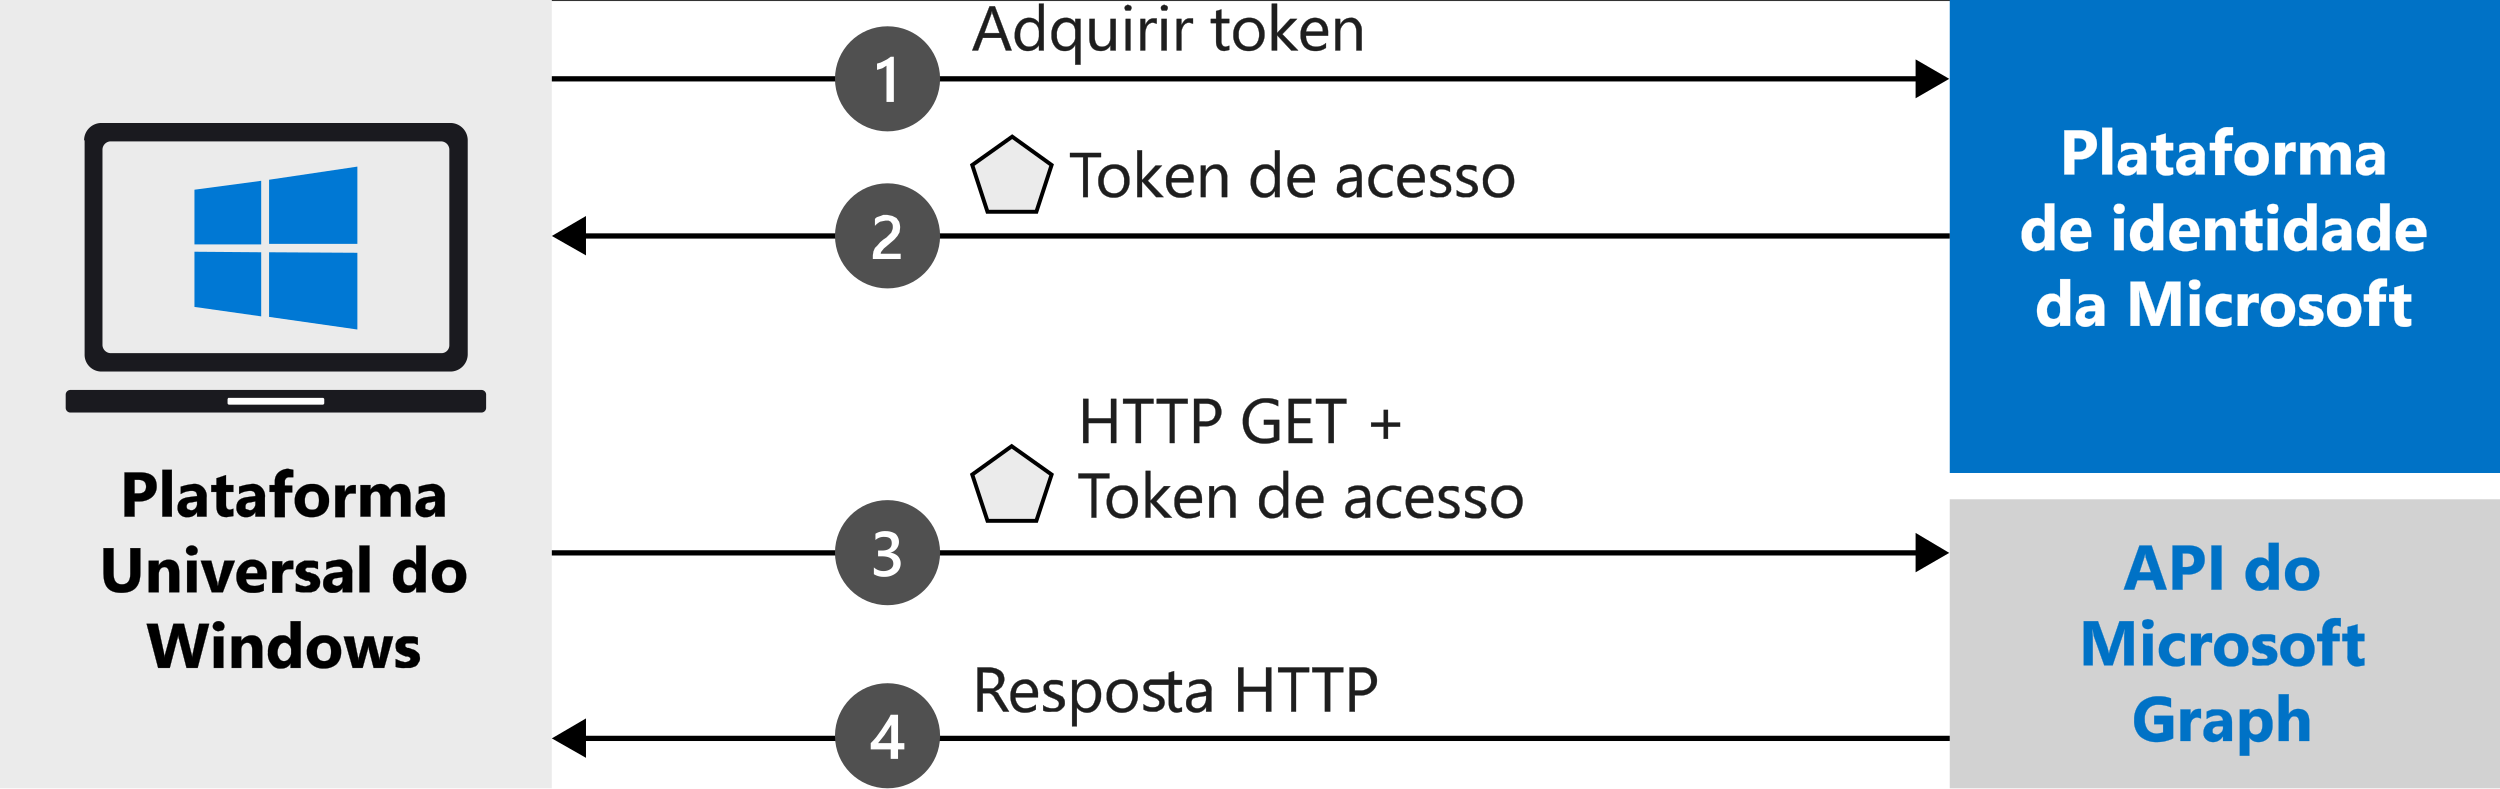 <svg xmlns="http://www.w3.org/2000/svg" xmlns:xlink="http://www.w3.org/1999/xlink" viewBox="0 0 475.7 150.2"><rect x="0" y="0" width="475.7" height="150.2" fill="#333333" stroke="none"/><defs><symbol id="a" viewBox="0 0 20 20"><circle cx="10" cy="10" r="10" fill="#505050"/><path d="M12,14V8.6h1.2V7.4H12V5.6H10.6V7.4H6.8V8.6A13.1,13.1,0,0,1,7.9,9.8l1,1.4.9,1.4a10,10,0,0,1,.8,1.4ZM10.7,8.6v3.5l-1.3-2L8.2,8.6Z" fill="#fff"/></symbol><symbol id="b" viewBox="0 0 20 20"><circle cx="10" cy="10" r="10" fill="#505050"/><path d="M7.4,5.9V7.2a2.6,2.6,0,0,1,1.8-.7,2.3,2.3,0,0,1,1.4.4,1.2,1.2,0,0,1,.5,1c0,.9-.7,1.4-2.2,1.4H8.2v1.1h.7c1.3,0,1.9.5,1.9,1.4S10.3,13,9.3,13a2.3,2.3,0,0,1-1.6-.6v1.2a3.5,3.5,0,0,0,2,.5,3.5,3.5,0,0,0,1.8-.5,2.1,2.1,0,0,0-1-3.6h0a2.5,2.5,0,0,0,1.4-.6,2,2,0,0,0,.6-1.5,2.3,2.3,0,0,0-.9-1.8,3.4,3.4,0,0,0-2.2-.7A3.5,3.5,0,0,0,7.4,5.9Z" fill="#fff"/></symbol><symbol id="c" viewBox="0 0 20 20"><circle cx="10" cy="10" r="10" fill="#505050"/><path d="M12.5,5.6H7.2v.6c0,.3.1.5.1.8l.3.7.5.5.5.6.6.5.6.4.5.5.4.4.2.5a1.3,1.3,0,0,1,.1.6,1.3,1.3,0,0,1-.1.6l-.3.4-.4.2H9.6l-1-.2a3.9,3.9,0,0,1-1-.8v1.3a1,1,0,0,0,.5.4l.6.2.5.2h.7l1-.2.8-.4.5-.7a4.4,4.4,0,0,0,.2-1c0-.4-.1-.7-.1-1l-.4-.7-.6-.7-.7-.6-.7-.6-.6-.5-.4-.5a.8.8,0,0,1-.2-.5h3.8Z" fill="#fff"/></symbol><symbol id="d" viewBox="0 0 20 20"><circle cx="10" cy="10" r="10" fill="#505050"/><path d="M11.2,14.2V5.6H9.8v6.9L9,12l-1-.3v1.2l.7.2.6.3.6.3.7.5Z" fill="#fff"/></symbol></defs><title>OJ104329348</title><rect y="0.2" width="475.7" height="150" fill="#fff"/><rect width="105" height="150" fill="#ebebeb"/><rect x="371" width="104.7" height="90" fill="#0072c6"/><rect x="371" y="95" width="104.7" height="55" fill="#d2d2d2"/><line x1="105" y1="15" x2="365.6" y2="15" fill="none" stroke="#000" stroke-miterlimit="10"/><polygon points="364.5 18.7 370.9 15 364.5 11.3 364.5 18.7"/><line x1="110.4" y1="44.9" x2="371" y2="44.9" fill="none" stroke="#000" stroke-miterlimit="10"/><polygon points="111.5 48.6 105 44.9 111.5 41.1 111.5 48.6"/><line x1="105" y1="105.2" x2="365.6" y2="105.2" fill="none" stroke="#000" stroke-miterlimit="10"/><polygon points="364.5 108.9 370.9 105.2 364.5 101.4 364.5 108.9"/><line x1="110.4" y1="140.5" x2="371" y2="140.5" fill="none" stroke="#000" stroke-miterlimit="10"/><polygon points="111.5 144.2 105 140.5 111.5 136.7 111.5 144.2"/><use width="20" height="20" transform="matrix(1, 0, 0, -1, 158.88, 150)" xlink:href="#a"/><use width="20" height="20" transform="matrix(1, 0, 0, -1, 158.88, 115.16)" xlink:href="#b"/><use width="20" height="20" transform="matrix(1, 0, 0, -1, 158.88, 54.88)" xlink:href="#c"/><use width="20" height="20" transform="matrix(1, 0, 0, -1, 158.88, 25)" xlink:href="#d"/><path d="M19.5,28.5A1.6,1.6,0,0,1,21,26.9H83.9a1.6,1.6,0,0,1,1.6,1.5h0V65.7A1.5,1.5,0,0,1,84,67.2H21.1a1.6,1.6,0,0,1-1.6-1.5h0Zm-3.4-1.8V67.4a3.2,3.2,0,0,0,3.2,3.3H85.7A3.3,3.3,0,0,0,89,67.4h0V26.7a3.3,3.3,0,0,0-3.3-3.3H19.3A3.3,3.3,0,0,0,16,26.7Z" fill="#1a1a1f"/><path d="M13.4,74.2H91.6a.9.9,0,0,1,.9.8h0v2.6a.9.9,0,0,1-.9.9H13.4a.9.9,0,0,1-.9-.9h0V75.1a.9.9,0,0,1,.9-.9Z" fill="#1a1a1f"/><path d="M43.6,75.7H61.4a.3.3,0,0,1,.3.3v.7a.3.3,0,0,1-.3.3H43.6a.3.3,0,0,1-.3-.3V76c0-.1.1-.3.2-.3Z" fill="#fff"/><path d="M37,36.1l12.7-1.7V46.5H37ZM49.7,48V60.2L37,58.4V47.9Zm1.5-13.8L68,31.7V46.4H51.2ZM68,48.1V62.7L51.2,60.3V48Z" fill="#0078d4"/><polygon points="192.6 26 185 31.4 187.9 40.3 197.2 40.3 200.1 31.4 192.6 26" fill="#ebebeb" stroke="#000" stroke-miterlimit="10" stroke-width="0.75"/><polygon points="192.5 84.9 185 90.3 187.9 99.1 197.2 99.1 200.1 90.3 192.5 84.9" fill="#ebebeb" stroke="#000" stroke-miterlimit="10" stroke-width="0.75"/><path d="M25.6,95.4v2.9H23.7V89.9h2.9c2.2,0,3.2.9,3.2,2.6a2.6,2.6,0,0,1-.9,2.1,3.6,3.6,0,0,1-2.4.8Zm0-4.1v2.6h.7c1,0,1.5-.4,1.5-1.3s-.5-1.3-1.5-1.3Z" stroke="#000" stroke-miterlimit="10" stroke-width="0.05"/><path d="M32.7,98.3H30.9V89.4h1.8Z" stroke="#000" stroke-miterlimit="10" stroke-width="0.05"/><path d="M39.3,98.3H37.5v-.9h0a1.9,1.9,0,0,1-1.8,1,1.7,1.7,0,0,1-1.9-1.8c0-1.2.7-1.8,2.1-2l1.6-.2c0-.7-.3-1-1-1a3.9,3.9,0,0,0-2.1.6V92.6l1.1-.3,1.2-.2a2.3,2.3,0,0,1,2.6,2.6Zm-1.8-2.5v-.4l-1.1.2c-.6,0-.9.3-.9.8a.8.8,0,0,0,.2.5l.6.2a1,1,0,0,0,.9-.4A1.2,1.2,0,0,0,37.5,95.8Z" stroke="#000" stroke-miterlimit="10" stroke-width="0.05"/><path d="M44.4,98.2l-1.3.2c-1.3,0-1.9-.7-1.9-2V93.6h-1V92.3h1V91l1.8-.6v1.9h1.4v1.3H43v2.5c0,.6.3.9.8.9l.6-.2Z" stroke="#000" stroke-miterlimit="10" stroke-width="0.05"/><path d="M50.4,98.3H48.6v-.9h0a1.9,1.9,0,0,1-1.8,1A1.7,1.7,0,0,1,45,96.6c0-1.2.6-1.8,2-2l1.6-.2c0-.7-.3-1-1-1a4.2,4.2,0,0,0-2.1.6V92.6l1.1-.3,1.2-.2a2.3,2.3,0,0,1,2.6,2.6Zm-1.8-2.5v-.4l-1,.2c-.6,0-.9.3-.9.8s0,.4.2.5l.6.2a.9.9,0,0,0,.8-.4A1.2,1.2,0,0,0,48.6,95.8Z" stroke="#000" stroke-miterlimit="10" stroke-width="0.05"/><path d="M55.8,90.8h-.7a.8.8,0,0,0-.9.9v.7h1.4v1.3H54.2v4.7H52.3V93.6h-1V92.3h1v-.8a2.2,2.2,0,0,1,.7-1.6,2.9,2.9,0,0,1,1.8-.7l1,.2Z" stroke="#000" stroke-miterlimit="10" stroke-width="0.05"/><path d="M59.3,98.4a3.2,3.2,0,0,1-2.3-.8,3,3,0,0,1-.9-2.3A2.9,2.9,0,0,1,57,93a3.2,3.2,0,0,1,2.4-.9,2.9,2.9,0,0,1,2.3.9,2.8,2.8,0,0,1,.9,2.2,3.2,3.2,0,0,1-.9,2.4A3.6,3.6,0,0,1,59.3,98.4Zm.1-4.9a1.4,1.4,0,0,0-1.1.5,2.3,2.3,0,0,0-.3,1.3c0,1.1.4,1.7,1.4,1.7s1.3-.6,1.3-1.8S60.3,93.5,59.4,93.5Z" stroke="#000" stroke-miterlimit="10" stroke-width="0.05"/><path d="M67.7,93.9h-.8a1,1,0,0,0-.9.4,2.1,2.1,0,0,0-.4,1.2v2.9H63.8v-6h1.8v1.1h.1a1.6,1.6,0,0,1,1.5-1.2h.5Z" stroke="#000" stroke-miterlimit="10" stroke-width="0.05"/><path d="M78.1,98.3H76.3V94.8c0-.8-.3-1.3-1-1.3a1,1,0,0,0-.7.4,1.7,1.7,0,0,0-.3,1v3.4H72.4V94.8c0-.8-.3-1.3-.9-1.3a1.2,1.2,0,0,0-.8.4,1.6,1.6,0,0,0-.2,1v3.4H68.6v-6h1.9v.9h0a2,2,0,0,1,.8-.8,2,2,0,0,1,1.1-.3,1.9,1.9,0,0,1,1.8,1.1,2.2,2.2,0,0,1,2-1.1c1.3,0,1.9.8,1.9,2.4Z" stroke="#000" stroke-miterlimit="10" stroke-width="0.05"/><path d="M84.6,98.3H82.8v-.9h0a1.9,1.9,0,0,1-1.8,1,1.7,1.7,0,0,1-1.9-1.8c0-1.2.7-1.8,2.1-2l1.6-.2c0-.7-.3-1-1-1a4.2,4.2,0,0,0-2.1.6V92.6l1.1-.3,1.2-.2a2.3,2.3,0,0,1,2.6,2.6Zm-1.8-2.5v-.4l-1,.2c-.6,0-.9.3-.9.8s0,.4.2.5l.6.2a.9.9,0,0,0,.8-.4A1.2,1.2,0,0,0,82.8,95.8Z" stroke="#000" stroke-miterlimit="10" stroke-width="0.05"/><path d="M26.7,109c0,2.6-1.2,3.8-3.6,3.8s-3.4-1.2-3.4-3.7v-4.8h1.9v4.8c0,1.4.5,2.1,1.6,2.1s1.6-.7,1.6-2v-4.9h1.9Z" stroke="#000" stroke-miterlimit="10" stroke-width="0.05"/><path d="M34.1,112.7H32.2v-3.4c0-.9-.3-1.4-.9-1.4a1,1,0,0,0-.8.4,1.7,1.7,0,0,0-.3,1v3.4H28.3v-6h1.9v.9h0a2.1,2.1,0,0,1,1.9-1.1c1.3,0,2,.8,2,2.5Z" stroke="#000" stroke-miterlimit="10" stroke-width="0.05"/><path d="M36.5,105.7a1.1,1.1,0,0,1-.8-.3.7.7,0,0,1-.3-.6.9.9,0,0,1,.3-.7,1.2,1.2,0,0,1,1.6,0,.9.9,0,0,1,.3.7,1.1,1.1,0,0,1-.3.7Zm.9,7H35.6v-6h1.8Z" stroke="#000" stroke-miterlimit="10" stroke-width="0.05"/><path d="M44.7,106.7l-2.3,6H40.3l-2.1-6h2l1,3.7a2,2,0,0,1,.2,1h.1a5.8,5.8,0,0,1,.2-1l1-3.7Z" stroke="#000" stroke-miterlimit="10" stroke-width="0.05"/><path d="M50.7,110.2H46.8c.1.9.6,1.3,1.7,1.3a3.4,3.4,0,0,0,1.7-.5v1.4a4.4,4.4,0,0,1-2.1.4,3.2,3.2,0,0,1-2.3-.8,3.1,3.1,0,0,1-.8-2.2,3.2,3.2,0,0,1,.9-2.4,2.7,2.7,0,0,1,2.1-.9,2.6,2.6,0,0,1,2,.8,2.8,2.8,0,0,1,.7,2.1ZM49,109.1c0-.9-.3-1.3-1-1.3a1.1,1.1,0,0,0-.8.3,3,3,0,0,0-.4,1Z" stroke="#000" stroke-miterlimit="10" stroke-width="0.05"/><path d="M55.8,108.3H55a1.3,1.3,0,0,0-1,.4,2.1,2.1,0,0,0-.3,1.2v2.9H51.8v-6h1.9v1.1h0a1.6,1.6,0,0,1,1.6-1.2h.5Z" stroke="#000" stroke-miterlimit="10" stroke-width="0.05"/><path d="M56.3,112.5V111l.9.4.9.2.7-.2c.2-.1.3-.2.3-.4a.4.4,0,0,0-.1-.3l-.3-.2h-.5l-.4-.2-.7-.3c-.1-.1-.3-.2-.4-.4l-.3-.4a1.5,1.5,0,0,1-.1-.7,1.9,1.9,0,0,1,.2-.8,1.7,1.7,0,0,1,.6-.6l.8-.4h1.8l.8.2v1.4l-.7-.3H58.4l-.2.2c-.1,0-.1.1-.1.2a.4.4,0,0,0,.1.3l.3.2h.4l.4.2.7.2.5.4.3.5a1.3,1.3,0,0,1,.1.6,2,2,0,0,1-.2.9l-.6.7-.9.3H58.1A5.7,5.7,0,0,1,56.3,112.5Z" stroke="#000" stroke-miterlimit="10" stroke-width="0.05"/><path d="M67,112.7H65.2v-.9h0a1.9,1.9,0,0,1-1.8,1,1.7,1.7,0,0,1-1.9-1.8c0-1.2.7-1.8,2.1-2l1.6-.2c0-.7-.3-1-1-1a3.9,3.9,0,0,0-2.1.6V107l1.1-.3,1.2-.2a2.3,2.3,0,0,1,2.6,2.6Zm-1.8-2.5v-.4l-1.1.2c-.6,0-.9.3-.9.8a.5.5,0,0,0,.3.5l.5.2a1,1,0,0,0,.9-.4A1.2,1.2,0,0,0,65.2,110.2Z" stroke="#000" stroke-miterlimit="10" stroke-width="0.05"/><path d="M70.3,112.7H68.4v-8.9h1.9Z" stroke="#000" stroke-miterlimit="10" stroke-width="0.05"/><path d="M81,112.7H79.2v-.9h-.1a1.9,1.9,0,0,1-1.8,1,1.9,1.9,0,0,1-1.8-.8,2.9,2.9,0,0,1-.7-2.2,3.6,3.6,0,0,1,.7-2.4,2.7,2.7,0,0,1,2-.9,1.6,1.6,0,0,1,1.6.9h.1v-3.6H81Zm-1.8-2.9v-.5a1.7,1.7,0,0,0-.3-1,1.8,1.8,0,0,0-.9-.4,1.4,1.4,0,0,0-1,.5,2.6,2.6,0,0,0-.3,1.4A2.1,2.1,0,0,0,77,111a1,1,0,0,0,.9.4,1.1,1.1,0,0,0,1-.5A1.8,1.8,0,0,0,79.2,109.8Z" stroke="#000" stroke-miterlimit="10" stroke-width="0.05"/><path d="M85.4,112.8a3.4,3.4,0,0,1-2.3-.8,3,3,0,0,1-.9-2.3,2.9,2.9,0,0,1,.9-2.3,3.7,3.7,0,0,1,4.8,0,3.1,3.1,0,0,1,.8,2.2,3.2,3.2,0,0,1-.9,2.4A3.3,3.3,0,0,1,85.4,112.8Zm.1-4.9a1.1,1.1,0,0,0-1,.5,1.7,1.7,0,0,0-.4,1.3c0,1.1.5,1.7,1.4,1.7s1.3-.6,1.3-1.8S86.4,107.9,85.5,107.9Z" stroke="#000" stroke-miterlimit="10" stroke-width="0.05"/><path d="M39.8,118.7l-2.2,8.4H35.5l-1.4-5.4a3,3,0,0,1-.2-1h0a3,3,0,0,1-.2,1l-1.4,5.4H30.1l-2.2-8.4H30l1.2,5.6c0,.2.1.5.1.9h0a4.4,4.4,0,0,1,.2-1l1.5-5.5h2l1.4,5.6a6.4,6.4,0,0,1,.2.9h0a2.8,2.8,0,0,1,.1-.9l1.2-5.6Z" stroke="#000" stroke-miterlimit="10" stroke-width="0.05"/><path d="M41.6,120.1a1.1,1.1,0,0,1-.8-.3.7.7,0,0,1-.3-.6.9.9,0,0,1,.3-.7,1.2,1.2,0,0,1,1.6,0,.9.9,0,0,1,.3.7,1.1,1.1,0,0,1-.3.7Zm.9,7H40.7v-6h1.8Z" stroke="#000" stroke-miterlimit="10" stroke-width="0.05"/><path d="M49.9,127.1H48v-3.4c0-.9-.3-1.4-1-1.4a1.2,1.2,0,0,0-.8.4,1.6,1.6,0,0,0-.3.9v3.5H44.1v-6h1.8v.9h0a2.3,2.3,0,0,1,2-1.1c1.3,0,2,.8,2,2.5Z" stroke="#000" stroke-miterlimit="10" stroke-width="0.05"/><path d="M57.2,127.1H55.3v-.9h0a1.9,1.9,0,0,1-1.8,1,1.9,1.9,0,0,1-1.8-.8,2.9,2.9,0,0,1-.7-2.2,3.6,3.6,0,0,1,.7-2.4,2.5,2.5,0,0,1,2-.9,1.6,1.6,0,0,1,1.6.9h0v-3.6h1.9Zm-1.8-2.9v-.5a1.3,1.3,0,0,0-.4-1,1.2,1.2,0,0,0-.8-.4,1.1,1.1,0,0,0-1,.5,2.6,2.6,0,0,0-.4,1.4,2.1,2.1,0,0,0,.4,1.2,1,1,0,0,0,.9.4,1.1,1.1,0,0,0,.9-.5A1.5,1.5,0,0,0,55.4,124.2Z" stroke="#000" stroke-miterlimit="10" stroke-width="0.05"/><path d="M61.6,127.2a3.2,3.2,0,0,1-2.3-.8,3,3,0,0,1-.9-2.3,2.9,2.9,0,0,1,.9-2.3,3.2,3.2,0,0,1,2.4-.9,2.9,2.9,0,0,1,2.3.9,2.8,2.8,0,0,1,.9,2.2,3.2,3.2,0,0,1-.9,2.4A3.6,3.6,0,0,1,61.6,127.2Zm.1-4.9a1.4,1.4,0,0,0-1.1.5,2.3,2.3,0,0,0-.3,1.3c0,1.1.4,1.7,1.4,1.7s1.3-.6,1.3-1.8S62.6,122.3,61.7,122.3Z" stroke="#000" stroke-miterlimit="10" stroke-width="0.05"/><path d="M74.8,121.1l-1.7,6h-2l-.9-3.5c0-.3-.1-.5-.1-.8h0c0,.3-.1.5-.1.7l-1,3.6H67.1l-1.7-6h1.9l.8,3.9a1.5,1.5,0,0,1,.1.7h0a2.3,2.3,0,0,0,.1-.7l1.1-3.9h1.7l1,3.9a2.6,2.6,0,0,0,.1.7h0a1.5,1.5,0,0,1,.1-.7l.8-3.9Z" stroke="#000" stroke-miterlimit="10" stroke-width="0.05"/><path d="M75.3,126.9v-1.5l.9.4.8.2a1.5,1.5,0,0,0,.8-.2c.2-.1.3-.2.3-.4a.4.4,0,0,0-.1-.3l-.4-.2h-.4l-.5-.2-.6-.3-.5-.4a.5.5,0,0,1-.2-.4,1.5,1.5,0,0,1-.1-.7,1.1,1.1,0,0,1,.2-.8.9.9,0,0,1,.6-.6,2,2,0,0,1,.8-.4h1.8l.8.2v1.4l-.7-.3H77.3c0,.1-.1.1-.2.2v.2a.4.4,0,0,0,.1.3l.3.2h.3l.5.2.6.2.5.4a1,1,0,0,1,.4.5c0,.2.1.4.1.6a1.2,1.2,0,0,1-.3.9,1.3,1.3,0,0,1-.6.7l-.9.3h-1A4.8,4.8,0,0,1,75.3,126.9Z" stroke="#000" stroke-miterlimit="10" stroke-width="0.05"/><path d="M212.4,84.3h-1V80.5h-4.3v3.8h-1V75.9h1v3.7h4.3V75.9h1Z" fill="#1e1e1e" stroke="#1e1e1e" stroke-miterlimit="10" stroke-width="0.06"/><path d="M219.5,76.8h-2.4v7.5h-1V76.8h-2.4v-.9h5.8Z" fill="#1e1e1e" stroke="#1e1e1e" stroke-miterlimit="10" stroke-width="0.06"/><path d="M226,76.8h-2.5v7.5h-.9V76.8h-2.5v-.9H226Z" fill="#1e1e1e" stroke="#1e1e1e" stroke-miterlimit="10" stroke-width="0.06"/><path d="M228.2,81.1v3.2h-1V75.9h2.3a3.3,3.3,0,0,1,2.1.6,2.6,2.6,0,0,1,.8,1.9,2.7,2.7,0,0,1-.9,2,3.1,3.1,0,0,1-2.2.7Zm0-4.3v3.4h1a2.5,2.5,0,0,0,1.6-.4,2,2,0,0,0,.5-1.4c0-1.1-.6-1.6-1.9-1.6Z" fill="#1e1e1e" stroke="#1e1e1e" stroke-miterlimit="10" stroke-width="0.06"/><path d="M243.4,83.7a5.5,5.5,0,0,1-2.8.7,4.4,4.4,0,0,1-3-1.1,4.5,4.5,0,0,1-1.1-3.1,4.1,4.1,0,0,1,1.3-3.2,4.1,4.1,0,0,1,3.1-1.2,5.3,5.3,0,0,1,2.3.4v1.1a4.8,4.8,0,0,0-2.4-.7,3.1,3.1,0,0,0-2.3,1,3.7,3.7,0,0,0-.9,2.5,3.3,3.3,0,0,0,.8,2.5,3,3,0,0,0,2.3.9,4.7,4.7,0,0,0,1.7-.3V80.8h-1.9v-.9h2.9Z" fill="#1e1e1e" stroke="#1e1e1e" stroke-miterlimit="10" stroke-width="0.06"/><path d="M249.7,84.3h-4.5V75.9h4.3v.9h-3.3v2.8h3.1v.9h-3.1v2.9h3.5Z" fill="#1e1e1e" stroke="#1e1e1e" stroke-miterlimit="10" stroke-width="0.06"/><path d="M256.2,76.8h-2.4v7.5h-1V76.8h-2.4v-.9h5.8Z" fill="#1e1e1e" stroke="#1e1e1e" stroke-miterlimit="10" stroke-width="0.06"/><path d="M266.4,81.2h-2.3v2.3h-.8V81.2h-2.4v-.8h2.4V78h.8v2.4h2.3Z" fill="#1e1e1e" stroke="#1e1e1e" stroke-miterlimit="10" stroke-width="0.06"/><path d="M211.1,91h-2.5v7.5h-.9V91h-2.5v-.9h5.9Z" fill="#1e1e1e" stroke="#1e1e1e" stroke-miterlimit="10" stroke-width="0.06"/><path d="M213.5,98.6a2.5,2.5,0,0,1-2.1-.8,3.3,3.3,0,0,1-.8-2.2,3.6,3.6,0,0,1,.8-2.4,3,3,0,0,1,2.3-.8,2.5,2.5,0,0,1,2.1.8,3.2,3.2,0,0,1,.7,2.3,3.6,3.6,0,0,1-.8,2.3A3.1,3.1,0,0,1,213.5,98.6Zm.1-5.4a2,2,0,0,0-1.5.6,3.1,3.1,0,0,0,0,3.4,2,2,0,0,0,1.5.6,1.7,1.7,0,0,0,1.4-.6,3.1,3.1,0,0,0,0-3.4A1.7,1.7,0,0,0,213.6,93.2Z" fill="#1e1e1e" stroke="#1e1e1e" stroke-miterlimit="10" stroke-width="0.06"/><path d="M223,98.5h-1.4L219,95.6h-.1v2.9H218V89.6h.9v5.6h.1l2.5-2.7h1.2L220,95.4Z" fill="#1e1e1e" stroke="#1e1e1e" stroke-miterlimit="10" stroke-width="0.06"/><path d="M228.7,95.7h-4.2a2.5,2.5,0,0,0,.5,1.6,2,2,0,0,0,1.4.5,3.3,3.3,0,0,0,1.9-.6v.9a4.1,4.1,0,0,1-2.1.5,2.3,2.3,0,0,1-2-.8,3.2,3.2,0,0,1-.7-2.3,3.1,3.1,0,0,1,.8-2.3,2.2,2.2,0,0,1,1.9-.8,2.5,2.5,0,0,1,1.9.7,3.3,3.3,0,0,1,.6,2.1Zm-1-.8a1.8,1.8,0,0,0-.4-1.3,1.4,1.4,0,0,0-1.1-.4,1.5,1.5,0,0,0-1.1.4,1.8,1.8,0,0,0-.6,1.3Z" fill="#1e1e1e" stroke="#1e1e1e" stroke-miterlimit="10" stroke-width="0.06"/><path d="M235.1,98.5h-1V95.1c0-1.3-.5-1.9-1.4-1.9a1.3,1.3,0,0,0-1.2.5,2.2,2.2,0,0,0-.5,1.4v3.4h-.9v-6h.9v1h.1a2,2,0,0,1,1.9-1.1,1.8,1.8,0,0,1,1.5.6,2.4,2.4,0,0,1,.6,1.8Z" fill="#1e1e1e" stroke="#1e1e1e" stroke-miterlimit="10" stroke-width="0.06"/><path d="M245.1,98.5h-.9v-1h-.1a2.2,2.2,0,0,1-2,1.1,1.9,1.9,0,0,1-1.8-.8,2.9,2.9,0,0,1-.7-2.2,3.6,3.6,0,0,1,.7-2.4,2.8,2.8,0,0,1,2-.8,1.8,1.8,0,0,1,1.8.9h.1V89.6h.9Zm-.9-2.7v-.9a1.7,1.7,0,0,0-.5-1.2,1.3,1.3,0,0,0-1.2-.5,1.7,1.7,0,0,0-1.4.6,3,3,0,0,0-.5,1.8,2.1,2.1,0,0,0,.5,1.6,1.5,1.5,0,0,0,1.3.6,1.8,1.8,0,0,0,1.3-.6A2,2,0,0,0,244.2,95.8Z" fill="#1e1e1e" stroke="#1e1e1e" stroke-miterlimit="10" stroke-width="0.06"/><path d="M251.8,95.7h-4.2a2.5,2.5,0,0,0,.5,1.6,2.2,2.2,0,0,0,1.4.5,3.3,3.3,0,0,0,1.9-.6v.9a4.1,4.1,0,0,1-2.1.5,2.4,2.4,0,0,1-2-.8,3.2,3.2,0,0,1-.7-2.3,3.6,3.6,0,0,1,.8-2.3,2.4,2.4,0,0,1,2-.8,2.3,2.3,0,0,1,1.8.7,3.3,3.3,0,0,1,.6,2.1Zm-1-.8a1.8,1.8,0,0,0-.4-1.3,1.2,1.2,0,0,0-1.1-.4,1.5,1.5,0,0,0-1.1.4,3.1,3.1,0,0,0-.6,1.3Z" fill="#1e1e1e" stroke="#1e1e1e" stroke-miterlimit="10" stroke-width="0.06"/><path d="M260.7,98.5h-.9v-.9h-.1a1.9,1.9,0,0,1-1.8,1,2,2,0,0,1-1.4-.4,1.7,1.7,0,0,1-.5-1.3c0-1.1.6-1.8,2-2l1.8-.2c0-1-.5-1.5-1.3-1.5a2.6,2.6,0,0,0-1.9.7v-1a3.3,3.3,0,0,1,2-.5c1.4,0,2.1.7,2.1,2.2Zm-.9-3-1.5.2a1.5,1.5,0,0,0-1,.3c-.2.1-.3.4-.3.8a.8.8,0,0,0,.3.7,1.1,1.1,0,0,0,.8.3,1.3,1.3,0,0,0,1.2-.5,1.7,1.7,0,0,0,.5-1.2Z" fill="#1e1e1e" stroke="#1e1e1e" stroke-miterlimit="10" stroke-width="0.06"/><path d="M266.5,98.2a2.7,2.7,0,0,1-1.6.4,2.6,2.6,0,0,1-2.1-.8,3.3,3.3,0,0,1-.8-2.2,3.1,3.1,0,0,1,3.2-3.2l1.4.2v1a2.8,2.8,0,0,0-1.5-.4,2,2,0,0,0-1.5.6,2.6,2.6,0,0,0-.6,1.8,2.1,2.1,0,0,0,.6,1.6,2.2,2.2,0,0,0,2.9.1Z" fill="#1e1e1e" stroke="#1e1e1e" stroke-miterlimit="10" stroke-width="0.06"/><path d="M272.7,95.7h-4.2a2.1,2.1,0,0,0,.6,1.6,2,2,0,0,0,1.4.5,3,3,0,0,0,1.8-.6v.9a4.1,4.1,0,0,1-2.1.5,2.4,2.4,0,0,1-2-.8,3.7,3.7,0,0,1-.7-2.3,3.6,3.6,0,0,1,.8-2.3,2.4,2.4,0,0,1,2-.8,2.1,2.1,0,0,1,1.8.7,3.3,3.3,0,0,1,.6,2.1Zm-.9-.8a2.5,2.5,0,0,0-.4-1.3,1.5,1.5,0,0,0-1.1-.4,1.6,1.6,0,0,0-1.2.4,3.1,3.1,0,0,0-.6,1.3Z" fill="#1e1e1e" stroke="#1e1e1e" stroke-miterlimit="10" stroke-width="0.06"/><path d="M273.8,98.3V97.2a2.7,2.7,0,0,0,1.7.6c.8,0,1.3-.3,1.3-.8s-.1-.3-.1-.4l-.3-.3-.5-.3-.5-.2-.7-.3-.5-.3-.3-.5a1.3,1.3,0,0,1-.1-.6,1.2,1.2,0,0,1,.2-.8l.5-.5a.9.9,0,0,1,.7-.3h.9a3.2,3.2,0,0,1,1.4.2v1a2.9,2.9,0,0,0-1.6-.4h-.4l-.4.2-.3.3v.7l.3.3.4.2.5.2.7.3.6.4.3.5c.1.1.1.3.1.6a1.2,1.2,0,0,1-.2.8l-.5.5a.9.9,0,0,1-.7.3h-.9A3.8,3.8,0,0,1,273.8,98.3Z" fill="#1e1e1e" stroke="#1e1e1e" stroke-miterlimit="10" stroke-width="0.06"/><path d="M278.8,98.3V97.2a2.7,2.7,0,0,0,1.7.6c.9,0,1.3-.3,1.3-.8s-.1-.3-.1-.4l-.3-.3-.5-.3-.5-.2-.7-.3-.5-.3-.3-.5a1.3,1.3,0,0,1-.1-.6,2.4,2.4,0,0,1,.2-.8l.5-.5a1.1,1.1,0,0,1,.7-.3h.9a3.2,3.2,0,0,1,1.4.2v1a2.8,2.8,0,0,0-1.5-.4h-.5l-.4.2c-.1.1-.2.2-.2.3a.4.4,0,0,0-.1.3c0,.2,0,.3.1.4l.2.3.4.2.5.2.8.3.5.4a.5.5,0,0,1,.3.5.8.8,0,0,1,.2.6,2.4,2.4,0,0,1-.2.8c-.2.2-.3.4-.6.5a.9.9,0,0,1-.7.3h-.9A3.8,3.8,0,0,1,278.8,98.3Z" fill="#1e1e1e" stroke="#1e1e1e" stroke-miterlimit="10" stroke-width="0.06"/><path d="M286.7,98.6a2.5,2.5,0,0,1-2.1-.8,2.9,2.9,0,0,1-.8-2.2,3.2,3.2,0,0,1,.8-2.4,2.7,2.7,0,0,1,2.2-.8,2.5,2.5,0,0,1,2.1.8,3.2,3.2,0,0,1,.8,2.3,3.6,3.6,0,0,1-.8,2.3A3.3,3.3,0,0,1,286.7,98.6Zm0-5.4a1.7,1.7,0,0,0-1.4.6,2.7,2.7,0,0,0,0,3.4,1.8,1.8,0,0,0,1.4.6,1.9,1.9,0,0,0,1.5-.6,3.1,3.1,0,0,0,0-3.4A1.9,1.9,0,0,0,286.7,93.2Z" fill="#1e1e1e" stroke="#1e1e1e" stroke-miterlimit="10" stroke-width="0.06"/><path d="M394.7,30.3v2.9h-1.9V24.8h3c2.1,0,3.2.9,3.2,2.7a2.6,2.6,0,0,1-1,2,3.2,3.2,0,0,1-2.4.8Zm0-4v2.6h.7c1.1,0,1.6-.5,1.6-1.3s-.5-1.3-1.6-1.3Z" fill="#fff" stroke="#fff" stroke-miterlimit="10" stroke-width="0.05"/><path d="M401.9,33.2H400V24.3h1.9Z" fill="#fff" stroke="#fff" stroke-miterlimit="10" stroke-width="0.05"/><path d="M408.4,33.2h-1.8v-.8h0a2.1,2.1,0,0,1-1.8,1,1.9,1.9,0,0,1-1.3-.5,1.7,1.7,0,0,1-.5-1.4c0-1.1.7-1.8,2-2l1.7-.2a1,1,0,0,0-1.1-1,3.1,3.1,0,0,0-2,.7V27.6a2.3,2.3,0,0,1,1-.4h1.2c1.7,0,2.6.8,2.6,2.5Zm-1.7-2.4v-.4h-1.1c-.6.1-.9.4-.9.8s0,.4.2.5.3.2.6.2a1.1,1.1,0,0,0,.8-.3A1.2,1.2,0,0,0,406.7,30.8Z" fill="#fff" stroke="#fff" stroke-miterlimit="10" stroke-width="0.05"/><path d="M413.5,33.1a2.1,2.1,0,0,1-1.2.3,1.8,1.8,0,0,1-2-2.1V28.6h-1V27.2h1V25.9l1.8-.5v1.8h1.4v1.4h-1.4V31c0,.6.3.9.8.9h.6Z" fill="#fff" stroke="#fff" stroke-miterlimit="10" stroke-width="0.05"/><path d="M419.5,33.2h-1.7v-.8h0a2.1,2.1,0,0,1-1.8,1,2,2,0,0,1-1.4-.5,2.2,2.2,0,0,1-.5-1.4c0-1.1.7-1.8,2.1-2l1.6-.2a1,1,0,0,0-1.1-1,3.1,3.1,0,0,0-2,.7V27.6a2.3,2.3,0,0,1,1-.4H417a2.2,2.2,0,0,1,2.5,2.5Zm-1.7-2.4v-.4h-1.1c-.6.1-.9.4-.9.8a.8.8,0,0,0,.2.5.7.7,0,0,0,.6.2,1.4,1.4,0,0,0,.9-.3A1.6,1.6,0,0,0,417.8,30.8Z" fill="#fff" stroke="#fff" stroke-miterlimit="10" stroke-width="0.05"/><path d="M424.9,25.7h-.7c-.6,0-.9.3-.9,1v.6h1.4v1.4h-1.4v4.6h-1.8V28.6h-1V27.2h1v-.7a2.1,2.1,0,0,1,.7-1.7,2.4,2.4,0,0,1,1.8-.6h.9Z" fill="#fff" stroke="#fff" stroke-miterlimit="10" stroke-width="0.05"/><path d="M428.5,33.4a3.2,3.2,0,0,1-2.4-.9,2.9,2.9,0,0,1-.9-2.3,3,3,0,0,1,.9-2.3,4,4,0,0,1,4.8,0,3.3,3.3,0,0,1,.8,2.2,3.6,3.6,0,0,1-.8,2.4A3.2,3.2,0,0,1,428.5,33.4Zm0-4.9a1.2,1.2,0,0,0-1,.4,1.8,1.8,0,0,0-.4,1.3c0,1.2.5,1.7,1.4,1.7s1.3-.6,1.3-1.7S429.4,28.5,428.5,28.5Z" fill="#fff" stroke="#fff" stroke-miterlimit="10" stroke-width="0.05"/><path d="M436.8,28.9l-.7-.2a1.2,1.2,0,0,0-1,.4,2.1,2.1,0,0,0-.3,1.2v2.9h-1.9v-6h1.9v1.1h0a1.6,1.6,0,0,1,1.6-1.2h.4Z" fill="#fff" stroke="#fff" stroke-miterlimit="10" stroke-width="0.05"/><path d="M447.3,33.2h-1.9V29.8c0-.9-.3-1.3-.9-1.3a.9.9,0,0,0-.8.4,1.5,1.5,0,0,0-.3,1v3.3h-1.8V29.8c0-.9-.3-1.3-1-1.3a.8.8,0,0,0-.7.4,1.3,1.3,0,0,0-.3,1v3.3h-1.9v-6h1.9v1h0a2,2,0,0,1,.8-.8,2.4,2.4,0,0,1,1.2-.3,1.6,1.6,0,0,1,1.7,1.1,2.1,2.1,0,0,1,2-1.1c1.3,0,2,.8,2,2.4Z" fill="#fff" stroke="#fff" stroke-miterlimit="10" stroke-width="0.05"/><path d="M453.7,33.2H452v-.8h-.1a1.9,1.9,0,0,1-1.7,1,2,2,0,0,1-1.4-.5,2.2,2.2,0,0,1-.5-1.4c0-1.1.7-1.8,2.1-2l1.6-.2a1,1,0,0,0-1.1-1,3.1,3.1,0,0,0-2,.7V27.6a2.3,2.3,0,0,1,1-.4h1.3a2.2,2.2,0,0,1,2.5,2.5ZM452,30.8v-.4h-1.1c-.6.1-.9.4-.9.8a.8.8,0,0,0,.2.5.7.7,0,0,0,.6.2,1.4,1.4,0,0,0,.9-.3A1.6,1.6,0,0,0,452,30.8Z" fill="#fff" stroke="#fff" stroke-miterlimit="10" stroke-width="0.05"/><path d="M390.9,47.6h-1.8v-.8H389a2.1,2.1,0,0,1-1.8,1,2.2,2.2,0,0,1-1.8-.8,3.3,3.3,0,0,1-.7-2.3,3.1,3.1,0,0,1,.8-2.3,2.3,2.3,0,0,1,1.9-.9,1.5,1.5,0,0,1,1.6.8h.1V38.7h1.8Zm-1.8-2.9v-.5a1.4,1.4,0,0,0-.3-.9,1.2,1.2,0,0,0-.9-.4,1.1,1.1,0,0,0-1,.5,2.3,2.3,0,0,0-.3,1.3,2.1,2.1,0,0,0,.3,1.2,1,1,0,0,0,.9.4,1.3,1.3,0,0,0,1-.4A2.1,2.1,0,0,0,389.1,44.7Z" fill="#fff" stroke="#fff" stroke-miterlimit="10" stroke-width="0.05"/><path d="M397.9,45.1H394c0,.9.6,1.3,1.6,1.3a3.1,3.1,0,0,0,1.7-.4v1.3a4.1,4.1,0,0,1-2.1.5,2.8,2.8,0,0,1-3.1-3.1,2.9,2.9,0,0,1,3-3.2,2.8,2.8,0,0,1,2.1.7,3.8,3.8,0,0,1,.7,2.2ZM396.2,44c0-.9-.4-1.3-1.1-1.3a1,1,0,0,0-.8.4,1.9,1.9,0,0,0-.4.9Z" fill="#fff" stroke="#fff" stroke-miterlimit="10" stroke-width="0.05"/><path d="M403.2,40.7a1,1,0,0,1-.7-1.7.8.8,0,0,1,.7-.2,1.1,1.1,0,0,1,.8.2,1,1,0,0,1,0,1.4A1.1,1.1,0,0,1,403.2,40.7Zm.9,6.9h-1.8v-6h1.8Z" fill="#fff" stroke="#fff" stroke-miterlimit="10" stroke-width="0.05"/><path d="M411.6,47.6h-1.9v-.8h0a2.3,2.3,0,0,1-1.9,1A2.5,2.5,0,0,1,406,47a3.9,3.9,0,0,1-.7-2.3,3.6,3.6,0,0,1,.8-2.3,2.5,2.5,0,0,1,2-.9,1.6,1.6,0,0,1,1.6.8h0V38.7h1.9Zm-1.9-2.9v-.5a1.4,1.4,0,0,0-.3-.9,1,1,0,0,0-.9-.4.9.9,0,0,0-.9.5,1.7,1.7,0,0,0-.4,1.3,1.6,1.6,0,0,0,.4,1.2,1.2,1.2,0,0,0,1.8,0A2.1,2.1,0,0,0,409.7,44.7Z" fill="#fff" stroke="#fff" stroke-miterlimit="10" stroke-width="0.05"/><path d="M418.5,45.1h-3.9c.1.9.6,1.3,1.6,1.3A3.4,3.4,0,0,0,418,46v1.3a4.8,4.8,0,0,1-2.2.5,3.1,3.1,0,0,1-2.2-.8,3,3,0,0,1-.8-2.3,3.6,3.6,0,0,1,.8-2.4,3.3,3.3,0,0,1,2.2-.8,2.7,2.7,0,0,1,2,.7,3.2,3.2,0,0,1,.7,2.2ZM416.8,44c0-.9-.3-1.3-1-1.3a.9.9,0,0,0-.8.4,1.3,1.3,0,0,0-.4.9Z" fill="#fff" stroke="#fff" stroke-miterlimit="10" stroke-width="0.05"/><path d="M425.4,47.6h-1.8V44.3c0-1-.4-1.4-1-1.4a.8.8,0,0,0-.8.4,1.2,1.2,0,0,0-.3.9v3.4h-1.9v-6h1.9v1h0a2,2,0,0,1,1.9-1.1c1.3,0,2,.8,2,2.4Z" fill="#fff" stroke="#fff" stroke-miterlimit="10" stroke-width="0.05"/><path d="M430.5,47.5a2.1,2.1,0,0,1-1.2.3,1.8,1.8,0,0,1-2-2.1V43h-1V41.6h1V40.3l1.9-.5v1.8h1.3V43h-1.3v2.4c0,.6.2.9.7.9h.6Z" fill="#fff" stroke="#fff" stroke-miterlimit="10" stroke-width="0.05"/><path d="M432.5,40.7a1.1,1.1,0,0,1-.8-.3,1,1,0,0,1,0-1.4,1.7,1.7,0,0,1,1.6,0,1.3,1.3,0,0,1,0,1.4A1.1,1.1,0,0,1,432.5,40.7Zm.9,6.9h-1.9v-6h1.9Z" fill="#fff" stroke="#fff" stroke-miterlimit="10" stroke-width="0.05"/><path d="M440.8,47.6H439v-.8h0a2.4,2.4,0,0,1-1.9,1,2.2,2.2,0,0,1-1.8-.8,3.3,3.3,0,0,1-.7-2.3,3.6,3.6,0,0,1,.8-2.3,2.3,2.3,0,0,1,1.9-.9,1.8,1.8,0,0,1,1.7.8h0V38.7h1.8ZM439,44.7v-.5a1.4,1.4,0,0,0-.3-.9,1.2,1.2,0,0,0-.9-.4,1.1,1.1,0,0,0-1,.5,2.3,2.3,0,0,0-.3,1.3,2.1,2.1,0,0,0,.3,1.2,1,1,0,0,0,.9.4,1.3,1.3,0,0,0,1-.4A2.1,2.1,0,0,0,439,44.7Z" fill="#fff" stroke="#fff" stroke-miterlimit="10" stroke-width="0.05"/><path d="M447.4,47.6h-1.8v-.8h0a2.1,2.1,0,0,1-1.8,1,1.7,1.7,0,0,1-1.9-1.9c0-1.1.7-1.8,2.1-2l1.6-.2a.9.9,0,0,0-1-1,3.5,3.5,0,0,0-2.1.7V42l1.1-.4h1.2c1.7,0,2.6.8,2.6,2.5Zm-1.8-2.4v-.4h-1.1c-.6.1-.9.4-.9.8a.5.5,0,0,0,.3.5c.1.2.3.2.6.2a1.1,1.1,0,0,0,.8-.3A1.6,1.6,0,0,0,445.6,45.2Z" fill="#fff" stroke="#fff" stroke-miterlimit="10" stroke-width="0.05"/><path d="M454.7,47.6h-1.8v-.8h-.1a2.1,2.1,0,0,1-1.8,1,2.2,2.2,0,0,1-1.8-.8,3.3,3.3,0,0,1-.7-2.3,3.5,3.5,0,0,1,.7-2.3,2.5,2.5,0,0,1,2-.9,1.5,1.5,0,0,1,1.6.8h.1V38.7h1.8Zm-1.8-2.9v-.5a1.4,1.4,0,0,0-.3-.9,1.2,1.2,0,0,0-.9-.4,1,1,0,0,0-1,.5,2.3,2.3,0,0,0-.3,1.3,2.1,2.1,0,0,0,.3,1.2,1.2,1.2,0,0,0,1.8,0A1.6,1.6,0,0,0,452.9,44.7Z" fill="#fff" stroke="#fff" stroke-miterlimit="10" stroke-width="0.05"/><path d="M461.7,45.1h-4c.1.9.7,1.3,1.7,1.3a3.1,3.1,0,0,0,1.7-.4v1.3a4.1,4.1,0,0,1-2.1.5,2.8,2.8,0,0,1-3.1-3.1,2.9,2.9,0,0,1,3-3.2,2.4,2.4,0,0,1,2,.7,3.3,3.3,0,0,1,.8,2.2ZM459.9,44c0-.9-.3-1.3-1-1.3a.9.9,0,0,0-.8.4,1.9,1.9,0,0,0-.4.9Z" fill="#fff" stroke="#fff" stroke-miterlimit="10" stroke-width="0.05"/><path d="M393.9,62H392v-.8h0a2.3,2.3,0,0,1-1.9,1,2.5,2.5,0,0,1-1.8-.8,3.9,3.9,0,0,1-.7-2.3,3.6,3.6,0,0,1,.8-2.3,2.4,2.4,0,0,1,2-.9,1.6,1.6,0,0,1,1.6.8h0V53.1h1.9ZM392,59.1v-.5a1.4,1.4,0,0,0-.3-.9,1,1,0,0,0-.9-.4.9.9,0,0,0-.9.5,1.7,1.7,0,0,0-.4,1.3,2.1,2.1,0,0,0,.3,1.2,1.3,1.3,0,0,0,1,.4,1.2,1.2,0,0,0,.9-.4A2.1,2.1,0,0,0,392,59.1Z" fill="#fff" stroke="#fff" stroke-miterlimit="10" stroke-width="0.05"/><path d="M400.4,62h-1.7v-.8h-.1a2.1,2.1,0,0,1-1.8,1,1.9,1.9,0,0,1-1.3-.5,1.7,1.7,0,0,1-.5-1.4c0-1.1.7-1.8,2-2l1.7-.2a1,1,0,0,0-1.1-1,3.1,3.1,0,0,0-2,.7V56.4a2.3,2.3,0,0,1,1-.4h1.2c1.8,0,2.6.8,2.6,2.5Zm-1.7-2.4v-.4h-1.1c-.6.1-.9.4-.9.8s0,.4.2.5.3.2.6.2a1.1,1.1,0,0,0,.8-.3A1.2,1.2,0,0,0,398.7,59.6Z" fill="#fff" stroke="#fff" stroke-miterlimit="10" stroke-width="0.05"/><path d="M414.9,62h-1.8V55.2h0a5.3,5.3,0,0,1-.3,1.1L410.9,62h-1.6l-2-5.6a4.9,4.9,0,0,0-.3-1.2h0c0,.8.1,1.5.1,2.2V62h-1.7V53.6h2.7l1.8,5,.3,1.2h0a10.4,10.4,0,0,1,.3-1.2l1.7-5h2.7Z" fill="#fff" stroke="#fff" stroke-miterlimit="10" stroke-width="0.05"/><path d="M417.6,55.1a1.1,1.1,0,0,1-.8-.3,1,1,0,0,1,0-1.4,1.7,1.7,0,0,1,1.6,0,1,1,0,0,1,0,1.4A1.1,1.1,0,0,1,417.6,55.1Zm.9,6.9h-1.8V56h1.8Z" fill="#fff" stroke="#fff" stroke-miterlimit="10" stroke-width="0.05"/><path d="M424.6,61.8a4,4,0,0,1-1.8.4,2.8,2.8,0,0,1-2.2-.9,2.7,2.7,0,0,1-.9-2.1,3.3,3.3,0,0,1,.9-2.5,3.9,3.9,0,0,1,2.5-.8l1.5.2v1.6a2,2,0,0,0-1.3-.4,1.3,1.3,0,0,0-1.2.5,1.7,1.7,0,0,0-.5,1.2,1.7,1.7,0,0,0,.4,1.3,1.8,1.8,0,0,0,1.3.4,2.2,2.2,0,0,0,1.3-.4Z" fill="#fff" stroke="#fff" stroke-miterlimit="10" stroke-width="0.05"/><path d="M429.8,57.7l-.8-.2a1.3,1.3,0,0,0-1,.4,2.1,2.1,0,0,0-.3,1.2V62h-1.9V56h1.9v1.1h0a1.6,1.6,0,0,1,1.6-1.2h.5Z" fill="#fff" stroke="#fff" stroke-miterlimit="10" stroke-width="0.05"/><path d="M433.4,62.2a3.1,3.1,0,0,1-3.2-3.2,3,3,0,0,1,.9-2.3,3.2,3.2,0,0,1,2.4-.8,2.8,2.8,0,0,1,2.3.8,2.9,2.9,0,0,1,.9,2.2,3.1,3.1,0,0,1-3.3,3.3Zm.1-4.9a1.1,1.1,0,0,0-1,.4,1.8,1.8,0,0,0-.4,1.3c0,1.2.5,1.7,1.4,1.7s1.3-.6,1.3-1.7S434.4,57.3,433.5,57.3Z" fill="#fff" stroke="#fff" stroke-miterlimit="10" stroke-width="0.05"/><path d="M437.5,61.9V60.4l.9.4h1.7a.8.8,0,0,0,.2-.4c0-.2,0-.3-.1-.3l-.3-.2-.5-.2-.4-.2-.7-.2-.4-.4-.3-.5a1.3,1.3,0,0,1-.1-.6,2.4,2.4,0,0,1,.2-.9l.6-.6a2.4,2.4,0,0,1,.9-.3h1.7l.9.2v1.4l-.8-.3h-1.4c-.1,0-.2,0-.2.1s-.1.1-.1.2.1.2.1.3l.3.2.4.2h.4l.7.3.5.3.3.5a1.5,1.5,0,0,1,.1.7,2.9,2.9,0,0,1-.2.9l-.6.6-.9.4h-1.1A5.7,5.7,0,0,1,437.5,61.9Z" fill="#fff" stroke="#fff" stroke-miterlimit="10" stroke-width="0.05"/><path d="M446,62.2a3,3,0,0,1-2.3-.9,2.9,2.9,0,0,1-.9-2.3,3,3,0,0,1,.9-2.3,4,4,0,0,1,4.8,0,3.3,3.3,0,0,1,.8,2.2,3.2,3.2,0,0,1-.9,2.4A3,3,0,0,1,446,62.2Zm.1-4.9a1.1,1.1,0,0,0-1,.4,1.8,1.8,0,0,0-.4,1.3c0,1.2.5,1.7,1.4,1.7s1.3-.6,1.3-1.7S447,57.3,446.1,57.3Z" fill="#fff" stroke="#fff" stroke-miterlimit="10" stroke-width="0.05"/><path d="M454.2,54.5h-.6c-.6,0-.9.3-.9,1V56H454v1.4h-1.3V62h-1.9V57.4h-1V56h1v-.7a2.1,2.1,0,0,1,.7-1.7,2.4,2.4,0,0,1,1.8-.6h.9Z" fill="#fff" stroke="#fff" stroke-miterlimit="10" stroke-width="0.05"/><path d="M458.8,61.9a2.1,2.1,0,0,1-1.2.3c-1.4,0-2-.7-2-2.1V57.4h-1V56h1V54.7l1.8-.5V56h1.4v1.4h-1.4v2.4c0,.6.3.9.8.9h.6Z" fill="#fff" stroke="#fff" stroke-miterlimit="10" stroke-width="0.05"/><path d="M412.3,112.2h-2l-.6-1.8h-3l-.6,1.8h-2l3-8.4h2.3Zm-3-3.3-1-2.8c0-.2-.1-.5-.1-.8h0c-.1.3-.1.5-.2.8l-.9,2.8Z" fill="#0072c6" stroke="#0072c6" stroke-miterlimit="10" stroke-width="0.05"/><path d="M415.3,109.3v2.9h-1.9v-8.4h3c2.1,0,3.1.9,3.1,2.7a2.7,2.7,0,0,1-.9,2.1,3.6,3.6,0,0,1-2.4.7Zm0-4v2.6h.7c1,0,1.5-.4,1.5-1.3s-.5-1.3-1.5-1.3Z" fill="#0072c6" stroke="#0072c6" stroke-miterlimit="10" stroke-width="0.05"/><path d="M422.7,112.2h-1.9v-8.4h1.9Z" fill="#0072c6" stroke="#0072c6" stroke-miterlimit="10" stroke-width="0.05"/><path d="M433.6,112.2h-1.9v-.8h0a2,2,0,0,1-1.9,1,2.5,2.5,0,0,1-1.8-.8,3.6,3.6,0,0,1-.7-2.2,3.6,3.6,0,0,1,.8-2.4,2.5,2.5,0,0,1,2-.9,1.8,1.8,0,0,1,1.6.8h0v-3.6h1.9Zm-1.8-2.9v-.4a1.5,1.5,0,0,0-.4-1,1,1,0,0,0-.9-.4,1.1,1.1,0,0,0-.9.5,1.8,1.8,0,0,0-.4,1.3,1.6,1.6,0,0,0,.4,1.2,1.1,1.1,0,0,0,1.8,0A2.1,2.1,0,0,0,431.8,109.3Z" fill="#0072c6" stroke="#0072c6" stroke-miterlimit="10" stroke-width="0.05"/><path d="M438,112.4a3.2,3.2,0,0,1-2.4-.9,3.1,3.1,0,0,1-.8-2.2,3.2,3.2,0,0,1,.9-2.4,3.6,3.6,0,0,1,2.4-.8,3.4,3.4,0,0,1,2.3.8,3,3,0,0,1,.9,2.3,3.2,3.2,0,0,1-.9,2.3A3.2,3.2,0,0,1,438,112.4Zm0-4.9a1.4,1.4,0,0,0-1,.5,2.1,2.1,0,0,0-.3,1.2c0,1.2.4,1.8,1.3,1.8s1.4-.6,1.4-1.8S438.9,107.5,438,107.5Z" fill="#0072c6" stroke="#0072c6" stroke-miterlimit="10" stroke-width="0.05"/><path d="M406,126.6h-1.8v-5a12.1,12.1,0,0,1,.1-1.8h-.1a5.3,5.3,0,0,1-.3,1.1l-1.9,5.7h-1.6l-2-5.6c0-.2-.1-.6-.2-1.2h-.1a17.7,17.7,0,0,1,.1,2.2v4.6h-1.7v-8.4h2.7l1.8,5,.3,1.2h0a10.4,10.4,0,0,1,.3-1.2l1.7-5H406Z" fill="#0072c6" stroke="#0072c6" stroke-miterlimit="10" stroke-width="0.05"/><path d="M408.7,119.7a1.1,1.1,0,0,1-.8-.3,1,1,0,0,1,0-1.4l.8-.2.8.2a1,1,0,0,1,0,1.4A1.1,1.1,0,0,1,408.7,119.7Zm.9,6.9h-1.8v-6h1.8Z" fill="#0072c6" stroke="#0072c6" stroke-miterlimit="10" stroke-width="0.05"/><path d="M415.7,126.4a3,3,0,0,1-1.8.4,2.9,2.9,0,0,1-2.2-.9,2.6,2.6,0,0,1-.9-2.1,3.2,3.2,0,0,1,.9-2.4,3.7,3.7,0,0,1,2.5-.9,2.8,2.8,0,0,1,1.5.3v1.5a2,2,0,0,0-1.3-.4,1.7,1.7,0,0,0-1.2.5,1.7,1.7,0,0,0-.5,1.3,1.7,1.7,0,0,0,1.7,1.7,2.4,2.4,0,0,0,1.3-.5Z" fill="#0072c6" stroke="#0072c6" stroke-miterlimit="10" stroke-width="0.05"/><path d="M420.9,122.3l-.8-.2a1.4,1.4,0,0,0-1,.5,2.1,2.1,0,0,0-.3,1.2v2.8h-1.9v-6h1.9v1.1h0a1.6,1.6,0,0,1,1.6-1.2h.5Z" fill="#0072c6" stroke="#0072c6" stroke-miterlimit="10" stroke-width="0.05"/><path d="M424.5,126.8a3,3,0,0,1-2.3-.9,2.8,2.8,0,0,1-.9-2.2,3.2,3.2,0,0,1,.9-2.4,4,4,0,0,1,4.8,0,3.4,3.4,0,0,1,.8,2.3,3.2,3.2,0,0,1-.9,2.3A3,3,0,0,1,424.5,126.8Zm.1-4.9a1.1,1.1,0,0,0-1,.5,1.6,1.6,0,0,0-.4,1.2c0,1.2.5,1.8,1.4,1.8s1.3-.6,1.3-1.8S425.5,121.9,424.6,121.9Z" fill="#0072c6" stroke="#0072c6" stroke-miterlimit="10" stroke-width="0.05"/><path d="M428.6,126.5V125l.9.4h1.7c.2-.1.3-.2.3-.4l-.2-.3-.3-.2-.5-.2h-.4l-.6-.3-.5-.4-.3-.5c0-.1-.1-.4-.1-.6a2.9,2.9,0,0,1,.2-.9l.6-.6.9-.3h1.8l.8.2v1.5l-.8-.4h-1.6v.3a.3.3,0,0,0,.1.2l.3.2.4.2h.4l.7.3.5.4.3.4a1.5,1.5,0,0,1,.1.7,2,2,0,0,1-.2.9,1.7,1.7,0,0,1-.6.6l-.9.4h-1A5.8,5.8,0,0,1,428.6,126.5Z" fill="#0072c6" stroke="#0072c6" stroke-miterlimit="10" stroke-width="0.05"/><path d="M437.2,126.8a3.2,3.2,0,0,1-2.4-.9,2.8,2.8,0,0,1-.9-2.2,3.2,3.2,0,0,1,.9-2.4,4,4,0,0,1,4.8,0,3.4,3.4,0,0,1,.8,2.3,3.6,3.6,0,0,1-.8,2.3A3.2,3.2,0,0,1,437.2,126.8Zm0-4.9a1.2,1.2,0,0,0-1,.5,1.6,1.6,0,0,0-.4,1.2c0,1.2.5,1.8,1.4,1.8s1.3-.6,1.3-1.8S438.1,121.9,437.2,121.9Z" fill="#0072c6" stroke="#0072c6" stroke-miterlimit="10" stroke-width="0.05"/><path d="M445.4,119.2l-.7-.2c-.6,0-.9.3-.9,1v.6h1.4V122h-1.4v4.6h-1.9V122h-1v-1.4h1v-.7a2.6,2.6,0,0,1,.7-1.7,2.8,2.8,0,0,1,1.8-.6h1Z" fill="#0072c6" stroke="#0072c6" stroke-miterlimit="10" stroke-width="0.05"/><path d="M449.9,126.6l-1.2.2a1.8,1.8,0,0,1-2-2.1V122h-1v-1.4h1v-1.3l1.9-.5v1.8h1.3V122h-1.3v2.4c0,.6.2,1,.7,1l.6-.2Z" fill="#0072c6" stroke="#0072c6" stroke-miterlimit="10" stroke-width="0.05"/><path d="M413.5,140.5a7.1,7.1,0,0,1-3.1.7,4.8,4.8,0,0,1-3.2-1.1,4.1,4.1,0,0,1-1.1-3.1,4.6,4.6,0,0,1,1.2-3.3,4.9,4.9,0,0,1,3.4-1.2,6.1,6.1,0,0,1,2.4.4v1.7a6,6,0,0,0-2.4-.5,2.5,2.5,0,0,0-1.9.7,2.8,2.8,0,0,0-.7,2.1,3.2,3.2,0,0,0,.6,2,2.4,2.4,0,0,0,1.8.7l1.1-.2v-1.6h-1.7v-1.6h3.6Z" fill="#0072c6" stroke="#0072c6" stroke-miterlimit="10" stroke-width="0.05"/><path d="M418.8,136.7l-.7-.2a1.4,1.4,0,0,0-1,.5,2.1,2.1,0,0,0-.3,1.2V141h-1.9v-6h1.9v1.1h0a1.6,1.6,0,0,1,1.6-1.2h.4Z" fill="#0072c6" stroke="#0072c6" stroke-miterlimit="10" stroke-width="0.05"/><path d="M424.7,141H423v-.8h-.1a2.1,2.1,0,0,1-1.8,1,1.9,1.9,0,0,1-1.3-.5,1.5,1.5,0,0,1-.5-1.3,2,2,0,0,1,2-2.1l1.7-.2a1,1,0,0,0-1.1-1,3.7,3.7,0,0,0-2,.7v-1.4l1-.4h1.2c1.7,0,2.6.8,2.6,2.5Zm-1.7-2.4v-.4h-1.1c-.6.1-.9.4-.9.8s0,.4.2.6l.6.2a1.2,1.2,0,0,0,.8-.4A1,1,0,0,0,423,138.6Z" fill="#0072c6" stroke="#0072c6" stroke-miterlimit="10" stroke-width="0.05"/><path d="M428,140.3h0v3.5h-1.8V135H428v.9h0a2.2,2.2,0,0,1,2-1,2.5,2.5,0,0,1,1.8.8,3.4,3.4,0,0,1,.6,2.2,3.6,3.6,0,0,1-.7,2.4,2.5,2.5,0,0,1-2,.9A2,2,0,0,1,428,140.3Zm0-2.4v.5a1.7,1.7,0,0,0,.3,1,1.3,1.3,0,0,0,.9.4,1.4,1.4,0,0,0,1-.5,2.9,2.9,0,0,0,.3-1.4c0-1.1-.4-1.6-1.2-1.6a1,1,0,0,0-.9.4A1.6,1.6,0,0,0,428,137.9Z" fill="#0072c6" stroke="#0072c6" stroke-miterlimit="10" stroke-width="0.05"/><path d="M439.4,141h-1.9v-3.4c0-.9-.3-1.3-.9-1.3a.8.8,0,0,0-.8.4,1.2,1.2,0,0,0-.3.9V141h-1.9v-8.9h1.9v3.8h0a2,2,0,0,1,1.8-1q2.1,0,2.1,2.4Z" fill="#0072c6" stroke="#0072c6" stroke-miterlimit="10" stroke-width="0.05"/><path d="M192.5,9.6h-1.1l-.9-2.4H187l-.9,2.4H185l3.3-8.4h1Zm-2.3-3.3-1.3-3.6a.7.7,0,0,1-.1-.5h-.1a4.3,4.3,0,0,1-.1.5l-1.3,3.6Z" fill="#1e1e1e" stroke="#1e1e1e" stroke-miterlimit="10" stroke-width="0.06"/><path d="M198.6,9.6h-.9v-1h0a2.5,2.5,0,0,1-2.1,1.1,2.2,2.2,0,0,1-1.8-.8,3.1,3.1,0,0,1-.7-2.2,3.6,3.6,0,0,1,.8-2.4,2.4,2.4,0,0,1,2-.9,2.1,2.1,0,0,1,1.8,1h0V.7h.9Zm-.9-2.7V6a2.1,2.1,0,0,0-.5-1.3,1.7,1.7,0,0,0-1.2-.5,1.7,1.7,0,0,0-1.4.7,3,3,0,0,0-.5,1.8,2.5,2.5,0,0,0,.5,1.6,1.5,1.5,0,0,0,1.3.6,1.8,1.8,0,0,0,1.3-.6A2.4,2.4,0,0,0,197.7,6.9Z" fill="#1e1e1e" stroke="#1e1e1e" stroke-miterlimit="10" stroke-width="0.06"/><path d="M205.6,12.3h-1V8.5h0a2.1,2.1,0,0,1-2,1.2,2.2,2.2,0,0,1-1.8-.8,3.1,3.1,0,0,1-.7-2.2,3.6,3.6,0,0,1,.7-2.4,2.5,2.5,0,0,1,2-.9,1.9,1.9,0,0,1,1.8,1h0V3.6h1Zm-1-5.4V6a2,2,0,0,0-.4-1.3,2.1,2.1,0,0,0-1.3-.5,1.7,1.7,0,0,0-1.3.7,2.4,2.4,0,0,0-.5,1.8,2.5,2.5,0,0,0,.4,1.6,1.8,1.8,0,0,0,1.3.6,1.5,1.5,0,0,0,1.3-.6A1.7,1.7,0,0,0,204.6,6.9Z" fill="#1e1e1e" stroke="#1e1e1e" stroke-miterlimit="10" stroke-width="0.06"/><path d="M212.3,9.6h-1v-1h0a2,2,0,0,1-1.8,1.1c-1.5,0-2.2-.8-2.2-2.5V3.6h1V7c0,1.3.5,1.9,1.4,1.9a1.7,1.7,0,0,0,1.2-.5,2.1,2.1,0,0,0,.4-1.4V3.6h1Z" fill="#1e1e1e" stroke="#1e1e1e" stroke-miterlimit="10" stroke-width="0.06"/><path d="M214.6,2h-.4a.8.8,0,0,1-.2-.5.5.5,0,0,1,.2-.4l.4-.2.5.2a.5.5,0,0,1,.2.4c0,.2-.1.3-.2.5Zm.5,7.6h-.9v-6h.9Z" fill="#1e1e1e" stroke="#1e1e1e" stroke-miterlimit="10" stroke-width="0.06"/><path d="M220.1,4.5l-.7-.2a1.4,1.4,0,0,0-1.1.6,3.4,3.4,0,0,0-.4,1.6V9.6H217v-6h.9V4.8h0a3.6,3.6,0,0,1,.7-1,1.6,1.6,0,0,1,.9-.3h.6Z" fill="#1e1e1e" stroke="#1e1e1e" stroke-miterlimit="10" stroke-width="0.06"/><path d="M221.5,2h-.4a.8.8,0,0,1-.2-.5.5.5,0,0,1,.2-.4l.4-.2.5.2a.5.5,0,0,1,.2.4c0,.2-.1.3-.2.5Zm.5,7.6h-1v-6h1Z" fill="#1e1e1e" stroke="#1e1e1e" stroke-miterlimit="10" stroke-width="0.06"/><path d="M227,4.5l-.7-.2a1.3,1.3,0,0,0-1.1.6,2.5,2.5,0,0,0-.4,1.6V9.6h-.9v-6h.9V4.8h0a3.6,3.6,0,0,1,.7-1,1.4,1.4,0,0,1,.9-.3h.6Z" fill="#1e1e1e" stroke="#1e1e1e" stroke-miterlimit="10" stroke-width="0.06"/><path d="M233.9,9.5l-.9.2c-1,0-1.6-.6-1.6-1.8V4.4h-1V3.6h1V2.1l1-.3V3.6h1.5v.8h-1.5V7.8a1.3,1.3,0,0,0,.2.8.8.8,0,0,0,.7.3l.6-.2Z" fill="#1e1e1e" stroke="#1e1e1e" stroke-miterlimit="10" stroke-width="0.06"/><path d="M237.6,9.7a2.9,2.9,0,0,1-2.1-.8,3,3,0,0,1-.8-2.3,3.2,3.2,0,0,1,.8-2.3,2.9,2.9,0,0,1,2.2-.9,2.6,2.6,0,0,1,2.1.9,3.1,3.1,0,0,1,.8,2.2,3.2,3.2,0,0,1-.8,2.3A2.9,2.9,0,0,1,237.6,9.7Zm.1-5.5a1.7,1.7,0,0,0-1.5.7,2.3,2.3,0,0,0-.5,1.7,2.3,2.3,0,0,0,.5,1.7,2,2,0,0,0,1.5.6,1.7,1.7,0,0,0,1.4-.6,2.9,2.9,0,0,0,.5-1.7,3.2,3.2,0,0,0-.5-1.8A1.7,1.7,0,0,0,237.7,4.2Z" fill="#1e1e1e" stroke="#1e1e1e" stroke-miterlimit="10" stroke-width="0.06"/><path d="M247,9.6h-1.3L243,6.7h0V9.6h-1V.7h1V6.3h0l2.5-2.7h1.3L244,6.5Z" fill="#1e1e1e" stroke="#1e1e1e" stroke-miterlimit="10" stroke-width="0.06"/><path d="M252.7,6.8h-4.2a2.5,2.5,0,0,0,.5,1.6,2.2,2.2,0,0,0,1.4.5,2.8,2.8,0,0,0,1.9-.7v.9a3.3,3.3,0,0,1-2.1.6,2.8,2.8,0,0,1-2-.8,3.3,3.3,0,0,1-.7-2.3,3.1,3.1,0,0,1,.8-2.3,2.5,2.5,0,0,1,1.9-.9,2.6,2.6,0,0,1,1.9.8,3.3,3.3,0,0,1,.6,2.1Zm-1-.8a1.7,1.7,0,0,0-.4-1.3,1.3,1.3,0,0,0-1.1-.5,1.6,1.6,0,0,0-1.1.5,2.6,2.6,0,0,0-.6,1.3Z" fill="#1e1e1e" stroke="#1e1e1e" stroke-miterlimit="10" stroke-width="0.06"/><path d="M259.1,9.6h-1V6.1c0-1.2-.5-1.9-1.4-1.9a1.4,1.4,0,0,0-1.2.6,1.9,1.9,0,0,0-.5,1.3V9.6h-.9v-6h.9v1h.1A2.1,2.1,0,0,1,257,3.4a1.6,1.6,0,0,1,1.5.7,2.4,2.4,0,0,1,.6,1.8Z" fill="#1e1e1e" stroke="#1e1e1e" stroke-miterlimit="10" stroke-width="0.06"/><path d="M209.5,29.9H207v7.6h-.9V29.9h-2.5v-.8h5.9Z" fill="#1e1e1e" stroke="#1e1e1e" stroke-miterlimit="10" stroke-width="0.06"/><path d="M211.9,37.6a2.9,2.9,0,0,1-2.1-.8,3.4,3.4,0,0,1-.8-2.3,3.2,3.2,0,0,1,.8-2.3,3,3,0,0,1,2.3-.9,2.9,2.9,0,0,1,2.1.8,3.5,3.5,0,0,1,.7,2.3,3.2,3.2,0,0,1-.8,2.3A2.8,2.8,0,0,1,211.9,37.6Zm.1-5.5a1.8,1.8,0,0,0-1.5.7,3.1,3.1,0,0,0,0,3.4,2,2,0,0,0,1.5.6,1.7,1.7,0,0,0,1.4-.6,2.3,2.3,0,0,0,.5-1.7,2.4,2.4,0,0,0-.5-1.8A1.7,1.7,0,0,0,212,32.1Z" fill="#1e1e1e" stroke="#1e1e1e" stroke-miterlimit="10" stroke-width="0.06"/><path d="M221.4,37.5H220l-2.6-2.9h-.1v2.9h-.9V28.6h.9v5.6h.1l2.5-2.7h1.2l-2.7,2.9Z" fill="#1e1e1e" stroke="#1e1e1e" stroke-miterlimit="10" stroke-width="0.06"/><path d="M227.1,34.7h-4.2a2.1,2.1,0,0,0,.5,1.5,1.7,1.7,0,0,0,1.4.6,2.8,2.8,0,0,0,1.9-.7V37a3.3,3.3,0,0,1-2.1.6,2.6,2.6,0,0,1-2-.8,3.3,3.3,0,0,1-.7-2.3,3,3,0,0,1,.8-2.3,2.3,2.3,0,0,1,1.9-.9,2.6,2.6,0,0,1,1.9.8,3.3,3.3,0,0,1,.6,2.1Zm-1-.8a1.7,1.7,0,0,0-.4-1.3,1.4,1.4,0,0,0-1.1-.5,1.9,1.9,0,0,0-1.7,1.8Z" fill="#1e1e1e" stroke="#1e1e1e" stroke-miterlimit="10" stroke-width="0.06"/><path d="M233.5,37.5h-1V34c0-1.2-.5-1.9-1.4-1.9a1.4,1.4,0,0,0-1.2.6,1.9,1.9,0,0,0-.5,1.3v3.5h-.9v-6h.9v1h.1a2.1,2.1,0,0,1,1.9-1.2,1.6,1.6,0,0,1,1.5.7,2.4,2.4,0,0,1,.6,1.8Z" fill="#1e1e1e" stroke="#1e1e1e" stroke-miterlimit="10" stroke-width="0.06"/><path d="M243.5,37.5h-.9V36.4h-.1a2.1,2.1,0,0,1-2,1.2,2.2,2.2,0,0,1-1.8-.8,3.1,3.1,0,0,1-.7-2.2,3.6,3.6,0,0,1,.8-2.4,2.3,2.3,0,0,1,1.9-.9,1.7,1.7,0,0,1,1.8,1h.1V28.6h.9Zm-.9-2.8v-.8a2.1,2.1,0,0,0-.5-1.3,1.7,1.7,0,0,0-1.2-.5,1.5,1.5,0,0,0-1.4.7,3,3,0,0,0-.5,1.8,2.2,2.2,0,0,0,.5,1.6,1.5,1.5,0,0,0,1.3.6,1.8,1.8,0,0,0,1.3-.6A2.5,2.5,0,0,0,242.6,34.7Z" fill="#1e1e1e" stroke="#1e1e1e" stroke-miterlimit="10" stroke-width="0.06"/><path d="M250.2,34.7H246a2.1,2.1,0,0,0,.5,1.5,1.8,1.8,0,0,0,1.4.6,2.8,2.8,0,0,0,1.9-.7V37a3.3,3.3,0,0,1-2.1.6,2.8,2.8,0,0,1-2-.8,3.3,3.3,0,0,1-.7-2.3,3.4,3.4,0,0,1,.8-2.3,2.5,2.5,0,0,1,2-.9,2.3,2.3,0,0,1,1.8.8,3.3,3.3,0,0,1,.6,2.1Zm-1-.8a1.7,1.7,0,0,0-.4-1.3,1.3,1.3,0,0,0-1.1-.5,1.6,1.6,0,0,0-1.1.5,2.6,2.6,0,0,0-.6,1.3Z" fill="#1e1e1e" stroke="#1e1e1e" stroke-miterlimit="10" stroke-width="0.06"/><path d="M259.1,37.5h-.9v-1h-.1a2.1,2.1,0,0,1-3.2.6,1.3,1.3,0,0,1-.5-1.2c0-1.2.6-1.8,2-2l1.8-.2c0-1.1-.5-1.6-1.3-1.6a2.7,2.7,0,0,0-1.9.8v-1a3.4,3.4,0,0,1,2-.6c1.4,0,2.1.8,2.1,2.3Zm-.9-3.1-1.5.2a2.3,2.3,0,0,0-1,.4c-.2.1-.3.4-.3.8a.9.9,0,0,0,.3.7,1.1,1.1,0,0,0,.8.3,1.7,1.7,0,0,0,1.2-.5,1.9,1.9,0,0,0,.5-1.3Z" fill="#1e1e1e" stroke="#1e1e1e" stroke-miterlimit="10" stroke-width="0.06"/><path d="M264.9,37.2a2.7,2.7,0,0,1-1.6.4,3.2,3.2,0,0,1-2.1-.8,3.3,3.3,0,0,1-.8-2.2,3.2,3.2,0,0,1,.9-2.4,3,3,0,0,1,2.3-.9,3.2,3.2,0,0,1,1.4.3v1a3,3,0,0,0-1.5-.5,1.8,1.8,0,0,0-1.5.7,2.7,2.7,0,0,0,0,3.4,1.9,1.9,0,0,0,1.5.6,2.4,2.4,0,0,0,1.4-.5Z" fill="#1e1e1e" stroke="#1e1e1e" stroke-miterlimit="10" stroke-width="0.06"/><path d="M271.1,34.7h-4.2a1.8,1.8,0,0,0,.6,1.5,1.7,1.7,0,0,0,1.4.6,2.6,2.6,0,0,0,1.8-.7V37a3.3,3.3,0,0,1-2.1.6,2.8,2.8,0,0,1-2-.8,3.9,3.9,0,0,1-.7-2.3,3.4,3.4,0,0,1,.8-2.3,2.5,2.5,0,0,1,2-.9,2.2,2.2,0,0,1,1.8.8,3.3,3.3,0,0,1,.6,2.1Zm-.9-.8a2.2,2.2,0,0,0-.4-1.3,1.6,1.6,0,0,0-1.1-.5,1.7,1.7,0,0,0-1.2.5,2.6,2.6,0,0,0-.6,1.3Z" fill="#1e1e1e" stroke="#1e1e1e" stroke-miterlimit="10" stroke-width="0.06"/><path d="M272.2,37.2v-1a2.7,2.7,0,0,0,1.7.6c.8,0,1.3-.3,1.3-.9s-.1-.2-.1-.4l-.3-.3-.5-.2-.5-.2-.7-.3a1,1,0,0,1-.5-.4l-.3-.4a1.3,1.3,0,0,1-.1-.6,1.1,1.1,0,0,1,.2-.8l.5-.5.7-.4h.9a3.2,3.2,0,0,1,1.4.3v1a3,3,0,0,0-1.6-.5h-.4l-.4.2-.3.2v.8l.3.2.4.3.5.2.7.3.6.4.3.4a1.5,1.5,0,0,1,.1.7.8.8,0,0,1-.2.7l-.5.6-.7.3h-.9A2.7,2.7,0,0,1,272.2,37.2Z" fill="#1e1e1e" stroke="#1e1e1e" stroke-miterlimit="10" stroke-width="0.06"/><path d="M277.2,37.2v-1a2.7,2.7,0,0,0,1.7.6c.9,0,1.3-.3,1.3-.9s-.1-.2-.1-.4l-.3-.3-.5-.2-.5-.2-.7-.3a1,1,0,0,1-.5-.4l-.3-.4a1.3,1.3,0,0,1-.1-.6,1.9,1.9,0,0,1,.2-.8l.5-.5.7-.4h.9a3.2,3.2,0,0,1,1.4.3v1a3,3,0,0,0-1.5-.5h-.5l-.4.2a.2.2,0,0,0-.2.2c-.1.1-.1.2-.1.4a.6.6,0,0,0,.1.4.2.2,0,0,0,.2.2l.4.3.5.2.8.3a1,1,0,0,1,.5.4.5.5,0,0,1,.3.4,1.3,1.3,0,0,1,0,1.4l-.6.6-.7.3h-.9A2.7,2.7,0,0,1,277.2,37.2Z" fill="#1e1e1e" stroke="#1e1e1e" stroke-miterlimit="10" stroke-width="0.06"/><path d="M285.1,37.6a2.9,2.9,0,0,1-2.1-.8,3,3,0,0,1-.8-2.3,2.8,2.8,0,0,1,.8-2.3,2.8,2.8,0,0,1,2.2-.9,2.9,2.9,0,0,1,2.1.8,3.6,3.6,0,0,1,.8,2.3,3.2,3.2,0,0,1-.8,2.3A2.9,2.9,0,0,1,285.1,37.6Zm0-5.5a1.5,1.5,0,0,0-1.4.7,2.7,2.7,0,0,0,0,3.4,1.8,1.8,0,0,0,1.4.6,1.9,1.9,0,0,0,1.5-.6,2.9,2.9,0,0,0,.5-1.7,3,3,0,0,0-.5-1.8A1.9,1.9,0,0,0,285.1,32.1Z" fill="#1e1e1e" stroke="#1e1e1e" stroke-miterlimit="10" stroke-width="0.06"/><path d="M192,135.4h-1.1l-1.5-2.3-.3-.6-.4-.4-.4-.2H187v3.5h-1V127h2.5l1,.2.8.4a2,2,0,0,1,.6.7,3,3,0,0,1,.2,1,2.4,2.4,0,0,1-.2.8l-.3.6-.6.5c-.3.1-.5.3-.8.3h0l.4.2.3.2.2.4.3.5Zm-5-7.5V131h2a2.9,2.9,0,0,0,.9-.9,1.5,1.5,0,0,0,.1-.7,1.2,1.2,0,0,0-.4-1,1.7,1.7,0,0,0-1.3-.4Z" fill="#1e1e1e" stroke="#1e1e1e" stroke-miterlimit="10" stroke-width="0.06"/><path d="M197.5,132.7h-4.3a2.3,2.3,0,0,0,.6,1.5,1.7,1.7,0,0,0,1.4.6,3.4,3.4,0,0,0,1.9-.7v.9a3.7,3.7,0,0,1-2.1.6,2.6,2.6,0,0,1-2-.8,3.5,3.5,0,0,1-.7-2.3,3.3,3.3,0,0,1,.7-2.3,2.7,2.7,0,0,1,2-.9,1.9,1.9,0,0,1,1.8.8,2.8,2.8,0,0,1,.7,2.1Zm-1-.8a1.7,1.7,0,0,0-.4-1.3,1.4,1.4,0,0,0-1.1-.5,1.8,1.8,0,0,0-1.2.5,1.7,1.7,0,0,0-.5,1.3Z" fill="#1e1e1e" stroke="#1e1e1e" stroke-miterlimit="10" stroke-width="0.06"/><path d="M198.5,135.2v-1a3,3,0,0,0,1.8.6q1.2,0,1.2-.9a.6.6,0,0,0-.1-.4l-.3-.3-.4-.2-.5-.2-.7-.3-.5-.4a.5.5,0,0,1-.3-.5c-.1-.1-.1-.3-.1-.6a1.5,1.5,0,0,1,.1-.7l.6-.6.7-.3h.8a2.9,2.9,0,0,1,1.4.3v.9a2.4,2.4,0,0,0-1.5-.4h-.8l-.3.3v.3c0,.2.1.3.1.4l.3.3a.5.5,0,0,0,.4.2l.5.3.7.3.6.3.3.5a1.3,1.3,0,0,1,.1.6,1.1,1.1,0,0,1-.2.8l-.5.5a2,2,0,0,1-.8.4h-.9A2.9,2.9,0,0,1,198.5,135.2Z" fill="#1e1e1e" stroke="#1e1e1e" stroke-miterlimit="10" stroke-width="0.06"/><path d="M204.9,134.6h0v3.6H204v-8.8h.9v1.1h0a2.4,2.4,0,0,1,2.1-1.2,2.2,2.2,0,0,1,1.8.8,3.1,3.1,0,0,1,.7,2.2,3.6,3.6,0,0,1-.8,2.4,2.3,2.3,0,0,1-2,.9A2.4,2.4,0,0,1,204.9,134.6Zm0-2.5v.9a1.7,1.7,0,0,0,.5,1.2,1.4,1.4,0,0,0,1.2.6,1.7,1.7,0,0,0,1.4-.7,3.6,3.6,0,0,0,.5-1.9,2.3,2.3,0,0,0-.5-1.5,1.4,1.4,0,0,0-1.2-.6,1.8,1.8,0,0,0-1.4.6A2.4,2.4,0,0,0,204.9,132.1Z" fill="#1e1e1e" stroke="#1e1e1e" stroke-miterlimit="10" stroke-width="0.06"/><path d="M213.5,135.6a2.6,2.6,0,0,1-2.1-.9,2.7,2.7,0,0,1-.8-2.2,3.2,3.2,0,0,1,.8-2.4,3.1,3.1,0,0,1,2.2-.8,2.9,2.9,0,0,1,2.1.8,3.7,3.7,0,0,1,0,4.6A2.9,2.9,0,0,1,213.5,135.6Zm.1-5.5a1.9,1.9,0,0,0-1.5.6,2.4,2.4,0,0,0-.5,1.8,2.1,2.1,0,0,0,.5,1.6,1.9,1.9,0,0,0,2.9.1,3,3,0,0,0,.5-1.8,2.9,2.9,0,0,0-.5-1.7A1.7,1.7,0,0,0,213.6,130.1Z" fill="#1e1e1e" stroke="#1e1e1e" stroke-miterlimit="10" stroke-width="0.06"/><path d="M224.9,135.4l-.9.2c-1,0-1.6-.6-1.6-1.8v-3.5h-3.5l-.2.2a.4.4,0,0,0-.1.3c0,.2,0,.3.1.4l.2.3.4.2.6.3.7.3.5.3.4.5c0,.2.1.4.1.6a1.9,1.9,0,0,1-.2.8,1.2,1.2,0,0,1-.5.5l-.8.4h-.9a2.9,2.9,0,0,1-1.6-.4v-1a2.7,2.7,0,0,0,1.7.6c.9,0,1.3-.3,1.3-.9a.6.6,0,0,0-.1-.4l-.3-.3-.4-.2-.6-.2-.7-.3-.5-.4-.3-.5a3.5,3.5,0,0,1-.1-.6,1.4,1.4,0,0,1,.2-.7,1.2,1.2,0,0,1,.5-.5l.6-.3h3.5V128l1-.3v1.7h1.5v.9h-1.5v3.3a2,2,0,0,0,.2.9.8.8,0,0,0,.7.3l.6-.2Z" fill="#1e1e1e" stroke="#1e1e1e" stroke-miterlimit="10" stroke-width="0.06"/><path d="M230.5,135.4h-1v-.9h0a2.1,2.1,0,0,1-1.9,1.1,2.2,2.2,0,0,1-1.4-.5,1.7,1.7,0,0,1-.5-1.3c0-1.1.7-1.7,2-1.9l1.8-.3q0-1.5-1.2-1.5a2.9,2.9,0,0,0-2,.7v-.9a3.6,3.6,0,0,1,2-.6,1.9,1.9,0,0,1,2.2,2.2Zm-1-3-1.4.2-1.1.3a1.2,1.2,0,0,0-.3.9.9.9,0,0,0,.3.7,1.2,1.2,0,0,0,.9.3,1.6,1.6,0,0,0,1.1-.5,2.1,2.1,0,0,0,.5-1.3Z" fill="#1e1e1e" stroke="#1e1e1e" stroke-miterlimit="10" stroke-width="0.06"/><path d="M241.9,135.4h-1v-3.8h-4.3v3.8h-1V127h1v3.7h4.3V127h1Z" fill="#1e1e1e" stroke="#1e1e1e" stroke-miterlimit="10" stroke-width="0.06"/><path d="M249.1,127.9h-2.5v7.5h-.9v-7.5h-2.5V127h5.9Z" fill="#1e1e1e" stroke="#1e1e1e" stroke-miterlimit="10" stroke-width="0.06"/><path d="M255.6,127.9h-2.5v7.5h-1v-7.5h-2.4V127h5.9Z" fill="#1e1e1e" stroke="#1e1e1e" stroke-miterlimit="10" stroke-width="0.06"/><path d="M257.8,132.3v3.1h-1V127h2.3a2.8,2.8,0,0,1,2.1.7,2.2,2.2,0,0,1,.8,1.8,2.5,2.5,0,0,1-.9,2,2.9,2.9,0,0,1-2.2.8Zm0-4.4v3.5h1a2.5,2.5,0,0,0,1.6-.5,1.5,1.5,0,0,0,.5-1.3c0-1.1-.6-1.7-1.9-1.7Z" fill="#1e1e1e" stroke="#1e1e1e" stroke-miterlimit="10" stroke-width="0.06"/></svg>